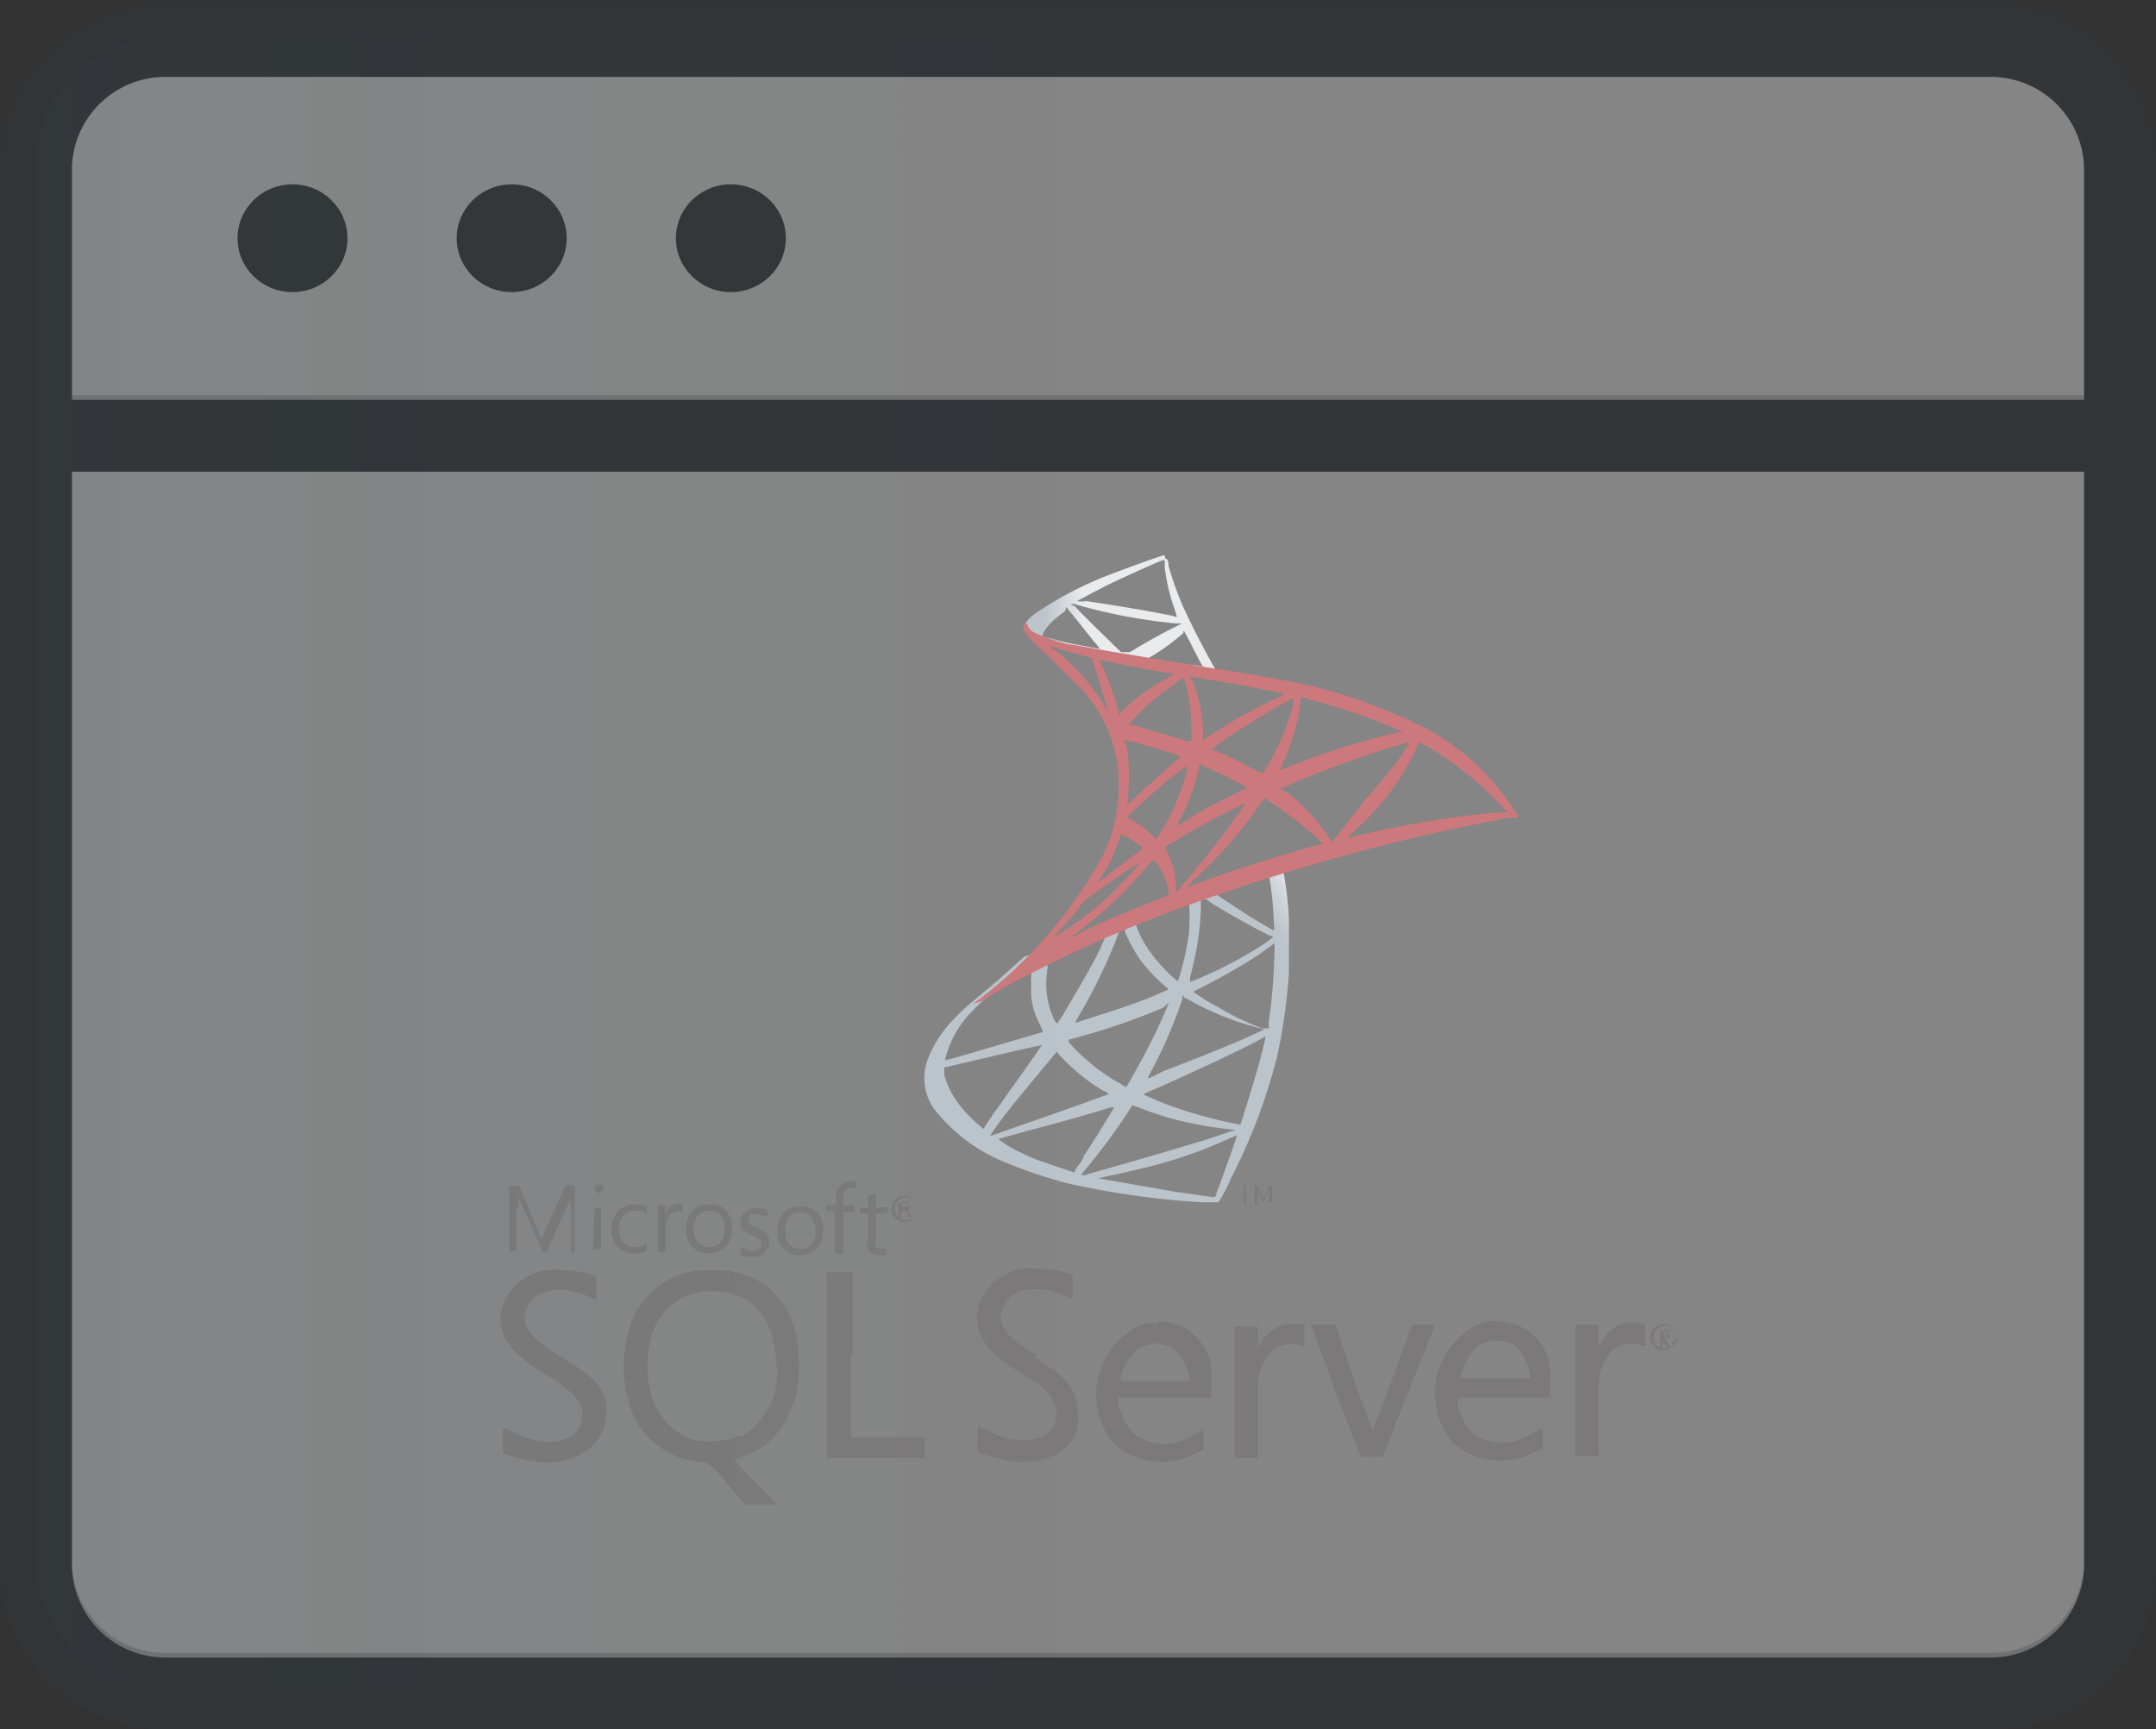 <svg xmlns="http://www.w3.org/2000/svg" xmlns:xlink="http://www.w3.org/1999/xlink" viewBox="0 0 60 48.13"><rect x="0" y="0" width="60" height="48.13" fill="#333333" stroke="none"/><defs><style>.cls-1{fill:url(#linear-gradient);}.cls-2{fill:url(#linear-gradient-2);}.cls-3{fill:url(#radial-gradient);}.cls-4{fill:#23201f;}.cls-5,.cls-7{fill-opacity:0.8;stroke:#333638;stroke-width:2px;}.cls-5{fill:url(#linear-gradient-3);}.cls-6{fill:#333638;}.cls-7{opacity:0.25;fill:url(#linear-gradient-4);}</style><linearGradient id="linear-gradient" x1="288.93" y1="-8413.18" x2="323.28" y2="-8433.47" gradientTransform="translate(17.48 351.39) scale(0.04)" gradientUnits="userSpaceOnUse"><stop offset="0" stop-color="#909ca9"/><stop offset="1" stop-color="#eeeded"/></linearGradient><linearGradient id="linear-gradient-2" x1="289.7" y1="-8795.65" x2="317.34" y2="-8795.65" gradientTransform="translate(17.48 351.39) scale(0.04)" gradientUnits="userSpaceOnUse"><stop offset="0" stop-color="#949fab"/><stop offset="1" stop-color="#dcdee1"/></linearGradient><radialGradient id="radial-gradient" cx="-14702.02" cy="-5315.98" r="36.69" gradientTransform="matrix(-0.04, -0.01, 0.01, -0.07, -443.78, -446.6)" gradientUnits="userSpaceOnUse"><stop offset="0" stop-color="#ef392d"/><stop offset="1" stop-color="#a91f24"/></radialGradient><linearGradient id="linear-gradient-3" x1="115.38" y1="24.13" x2="115.88" y2="24.13" gradientUnits="userSpaceOnUse"><stop offset="0" stop-color="#fff" stop-opacity="0.5"/><stop offset="0.14" stop-color="#fff" stop-opacity="0.5"/><stop offset="1" stop-color="#fff" stop-opacity="0.5"/></linearGradient><linearGradient id="linear-gradient-4" x1="1" y1="24" x2="59" y2="24" gradientUnits="userSpaceOnUse"><stop offset="0" stop-color="#2484c6" stop-opacity="0.1"/><stop offset="0.18" stop-color="#2484c6" stop-opacity="0.05"/><stop offset="0.48" stop-color="#2484c6" stop-opacity="0.01"/><stop offset="1" stop-color="#2484c6" stop-opacity="0"/></linearGradient></defs><g id="Layer_2" data-name="Layer 2"><g id="Layer_1-2" data-name="Layer 1"><path class="cls-1" d="M36.14,23.86,32.53,25l-3.14,1.38-.88.24-.71.64-.74.62a5.37,5.37,0,0,0-.72.71,3.27,3.27,0,0,0-.52.89A1.49,1.49,0,0,0,26,30.87a4.76,4.76,0,0,0,2,1.49,13.13,13.13,0,0,0,1.74.58,23.59,23.59,0,0,0,3.69.52h.48a4.82,4.82,0,0,0,.35-.67,16.07,16.07,0,0,0,1.28-3.38,15.75,15.75,0,0,0,.33-2.35c0-.26,0-1.15,0-1.45a9.11,9.11,0,0,0-.14-1.28s0-.11,0-.11l.48-.15-.08-.21Zm-.83.48a9.1,9.1,0,0,1,.14,1.37.49.49,0,0,1,0,.19s-.46-.26-.77-.46-.8-.52-.88-.58,0,0,.2-.1ZM33.47,25s.09,0,.24.13c.56.35,1.33.77,1.65.92.1,0,.11,0-.12.18a11.68,11.68,0,0,1-1.87,1l-.25.1,0-.15a7.83,7.83,0,0,0,.3-1.91c0-.28,0-.28,0-.28Zm-.38.14a5.49,5.49,0,0,1,0,.8,7.31,7.31,0,0,1-.25,1.18.75.75,0,0,1-.07.19,4.21,4.21,0,0,1-.5-.49,3.59,3.59,0,0,1-.51-.73,2.13,2.13,0,0,1-.15-.37s1.48-.59,1.49-.58Zm-1.78.7h0l0,.1a4.1,4.1,0,0,0,.45.81,5.11,5.11,0,0,0,.63.67.85.85,0,0,1,.13.12s0,0-.42.18-1.08.4-1.72.6l-.46.15s0,0,.05-.11a14.76,14.76,0,0,0,1.08-2.18l.1-.26a.09.09,0,0,1,.06-.07l0,0Zm-.55.23a5.89,5.89,0,0,1-.26.57c-.27.51-.56,1-.94,1.64l-.14.21s0,0-.06-.07a2.23,2.23,0,0,1-.21-.63,2.51,2.51,0,0,1,0-.82c0-.17,0-.16.11-.2.35-.18,1.48-.71,1.49-.7Zm4.71.19v.12a15.86,15.86,0,0,1-.16,2.05c0,.1,0,.19,0,.19l-.18,0A7.15,7.15,0,0,1,33.85,28a4.52,4.52,0,0,1-.64-.4l.25-.13A16.79,16.79,0,0,0,35,26.59l.48-.35,0,0ZM28.7,27s0,0,0,.12a1.29,1.29,0,0,0,0,.29,1.94,1.94,0,0,0,.24,1.1l.09.21-2.39.7-.33.09s0,0,0-.05a2.86,2.86,0,0,1,.79-1.36,3.47,3.47,0,0,1,.9-.69L28.7,27Zm4.26.76.15.08a8,8,0,0,0,2.09.81l.06,0-.09,0c-.36.2-1.55.69-2.77,1.15L32,30s-.06,0-.06,0l.11-.21a13.2,13.2,0,0,0,.86-2l0-.1Zm-.43.14-.05.13a17.64,17.64,0,0,1-.95,1.9,3.45,3.45,0,0,1-.19.33l-.18-.11A5.41,5.41,0,0,1,29.74,29l0-.06.24-.07a17.72,17.72,0,0,0,2.4-.83Zm2.69.94h0c0,.07-.14.63-.25,1s-.18.61-.33,1.08c-.06.21-.12.38-.12.38h0a12,12,0,0,1-2.22-.63l-.48-.21a3.06,3.06,0,0,1,.37-.17c1.24-.55,2.53-1.16,3-1.43l.1-.05ZM29,29.08s-.34.5-.83,1.18c-.17.24-.36.52-.44.62s-.18.27-.25.36l-.11.18-.12-.1a4.16,4.16,0,0,1-.51-.52,2.41,2.41,0,0,1-.46-.88q0-.2,0-.21l1.45-.34,1-.23.29-.06Zm.35.13.09.1a5.27,5.27,0,0,0,1.27,1.05.48.48,0,0,1,.15.09s-1.68.61-2.46.87l-.79.28-.05,0,0,0,.08-.12c.25-.37.57-.77,1.28-1.62l.48-.58Zm2.17,1.56a1.47,1.47,0,0,1,.27.09,8.64,8.64,0,0,0,1,.32,11.66,11.66,0,0,0,1.53.26c.06,0,.09,0,.08,0l-.72.24c-.46.15-1.9.57-3.06.9l-.42.12a.18.18,0,0,1-.11,0,1.85,1.85,0,0,1,.14-.18A17.44,17.44,0,0,0,31.36,31l.16-.25Zm-.48,0s-.19.31-.52.85l-.37.57c0,.09-.13.23-.18.3l-.08.14h0l-1-.34c-.23-.09-.46-.2-.64-.29a3.23,3.23,0,0,1-.47-.3l.83-.23c1.2-.32,1.86-.51,2.29-.65l.15,0Zm3.4.8h0s-.43,1.25-.59,1.64c0,.09-.05.11-.07.11l-1.07-.15-2.11-.37-.07,0,.41-.09c.87-.19,1.29-.3,1.72-.43a13.3,13.3,0,0,0,1.61-.62l.17-.07Z"/><path class="cls-2" d="M32.41,15.45c-.06,0-1,.34-1.65.59a10.23,10.23,0,0,0-1.9,1,1.28,1.28,0,0,0-.37.37.24.24,0,0,0,0,.09l.37.34.87.28,2.07.37,2.37.41,0-.2h0l-.31,0-.06-.11c-.32-.57-.68-1.27-.89-1.74a8.71,8.71,0,0,1-.39-1.1c0-.19-.06-.2-.09-.2Zm0,.14h0a.54.54,0,0,1,0,.17,5.34,5.34,0,0,0,.26,1.14c.1.3.1.29,0,.25-.28-.07-1.53-.29-2.43-.42a1,1,0,0,1-.27,0s.65-.35.94-.49S32.29,15.6,32.37,15.59Zm-2.63,1.22.11,0a15.47,15.47,0,0,0,2.83.54l.17,0-.17.09c-.39.19-.81.43-1.11.61a.91.91,0,0,1-.18.1l-.12,0h-.11l-.28-.27c-.48-.47-.85-.83-1-1Zm-.11.08.39.48c.21.27.42.53.47.58l.08.11s-.56-.1-.85-.16a5.93,5.93,0,0,1-.6-.16l-.15,0v0c0-.18.23-.45.63-.73Zm3.27.66s0,0,.06.1.38.75.45.86.06,0-.32,0l-1.23-.2.07,0a5.65,5.65,0,0,0,.83-.58l.13-.11Z"/><path class="cls-3" d="M28.51,17.33a.25.25,0,0,0,0,.23,1.06,1.06,0,0,0,.25.31s1.22,1.18,1.37,1.35a3.8,3.8,0,0,1,1,2.59,4.26,4.26,0,0,1-.44,2,12.63,12.63,0,0,1-3.61,4.13l.27-.09a6.85,6.85,0,0,1,1-.58,35.64,35.64,0,0,1,4.51-2A56.55,56.55,0,0,1,42,22.76l.24,0,0-.06c-.22-.34-.37-.55-.55-.78a6.65,6.65,0,0,0-1.94-1.61,14.38,14.38,0,0,0-4.2-1.41c-.33-.06-1.06-.19-1.65-.28-1.25-.19-2-.33-2.94-.48l-1.12-.2c-.16,0-.47-.11-.72-.2s-.48-.15-.54-.38Zm.7.68.11,0,.39.12.36.1.31.08s.29.9.38,1.23a1,1,0,0,1,.06.24.72.72,0,0,1-.06-.1,5.54,5.54,0,0,0-1.41-1.59Zm1.35.37.14,0c.47.11,1.3.27,1.83.36l.16,0s0,0-.07.05-.45.26-.57.34a4.83,4.83,0,0,0-.78.62l-.14.14a.39.39,0,0,1,0-.1,10,10,0,0,0-.49-1.34l-.06-.12Zm2.36.45a1.2,1.2,0,0,1,.1.3,4.79,4.79,0,0,1,.13,1.25,2.11,2.11,0,0,1,0,.24v0l-.14,0c-.29-.1-.77-.23-1.17-.35l-.42-.12a6.56,6.56,0,0,1,.48-.49,12.46,12.46,0,0,1,1.05-.81Zm.19,0s1.13.18,1.64.28l1,.2s0,0-.22.12a12.76,12.76,0,0,0-1.79,1l-.26.17a1.54,1.54,0,0,1,0-.17,3.88,3.88,0,0,0-.29-1.49S33.1,18.86,33.11,18.86Zm2.9.57a2.11,2.11,0,0,1-.06.36,7.15,7.15,0,0,1-.69,1.58,1,1,0,0,1-.12.18L35,21.47a9.7,9.7,0,0,0-1.07-.53l-.21-.09A14.72,14.72,0,0,1,35,20C35.4,19.75,36,19.42,36,19.43Zm.2,0,.78.22a17,17,0,0,1,1.86.67l.2.09-.14,0a20.73,20.73,0,0,0-3.14,1l-.16.06a1.19,1.19,0,0,1,.06-.14,5.65,5.65,0,0,0,.53-1.81.45.45,0,0,1,0-.1ZM31.27,20.6a4.75,4.75,0,0,1,.59.14c.31.08,1,.31,1,.32l-.16.14c-.35.3-.7.61-1.11,1l-.23.22s0,0,0,0a5.8,5.8,0,0,0,0-1.65A1.13,1.13,0,0,0,31.27,20.6Zm8,0s-.18.29-.29.45-.4.54-1,1.22l-.71.91-.2.25a.49.49,0,0,1-.08-.11,5.53,5.53,0,0,0-1.1-1.22L35.7,22l-.05-.05s.46-.21.82-.35c.61-.25,1.45-.55,2.08-.75a7.08,7.08,0,0,1,.69-.19Zm.21.05.16.08a9,9,0,0,1,1.82,1.37l.5.51-.28,0a27.45,27.45,0,0,0-4,.67l-.18.05a2.7,2.7,0,0,1,.23-.24,7,7,0,0,0,1.66-2.2,2.61,2.61,0,0,1,.12-.26Zm-6.08.62.66.31c.25.12.62.32.64.34l-.29.15c-.51.25-1,.5-1.41.77l-.24.15s0,0,.06-.15a5.38,5.38,0,0,0,.55-1.5l0-.07Zm-.35.07a3.87,3.87,0,0,1-.14.52A6.77,6.77,0,0,1,32.4,23l-.15.25-.07.11L32,23.19a2.12,2.12,0,0,0-.51-.37.6.6,0,0,1-.13-.08s.47-.44.82-.75.8-.65.81-.64Zm2.17.89.13.09a9.48,9.48,0,0,1,.94.69c.16.13.46.4.52.47l0,0-.22.06c-1.25.35-2.21.66-3.34,1.07l-.24.09s0,0,.25-.25a11.71,11.71,0,0,0,1.83-2.1l.1-.15Zm-.57.14s-.37.53-.59.83-.75.95-1.07,1.34c-.14.16-.26.29-.26.3s0,0,0-.11a2.25,2.25,0,0,0-.24-1c-.06-.12-.07-.15-.05-.17s.84-.5,1.34-.77c.34-.18.87-.44.88-.44Zm-3.45.85.14.07a2.73,2.73,0,0,1,.47.31s-.06.07-.16.14c-.26.18-.65.48-.88.66s-.25.2-.22.16a6.18,6.18,0,0,0,.37-.63c.08-.18.17-.39.23-.57a.36.36,0,0,1,.05-.14Zm.92.72s0,0,.1.13a1.89,1.89,0,0,1,.31.79v.06l-.37.14c-.67.26-1.28.52-1.7.71L30,26a2,2,0,0,1-.24.11l.19-.14a11.1,11.1,0,0,0,2-1.89l.11-.13Zm-.42.1a5.94,5.94,0,0,1-.52.58A8.66,8.66,0,0,1,29.46,26a1.23,1.23,0,0,0-.16.1s0,0,.29-.32.31-.36.47-.56a.75.75,0,0,1,.27-.26C30.73,24.67,31.66,24,31.67,24.05Z"/><path class="cls-4" d="M19.85,35.35H19.7a2.25,2.25,0,0,0-2.1,1.38,3.62,3.62,0,0,0,0,2.61,2.28,2.28,0,0,0,1.91,1.35c.21,0,.35.14.74.61l.49.57h.89l-.59-.6a7.46,7.46,0,0,1-.59-.63s.13-.08.28-.13a2,2,0,0,0,1.2-1.12,2.46,2.46,0,0,0,.3-1.21c.09-1.75-.84-2.85-2.38-2.83Zm.78,4.58a2.09,2.09,0,0,1-1.47.1,1.88,1.88,0,0,1-1-1.09,3,3,0,0,1,.06-2,1.68,1.68,0,0,1,1.6-1c1.08,0,1.69.66,1.77,1.9a2.06,2.06,0,0,1-.95,2.14ZM36,36.84a1,1,0,0,0-.85.45l-.15.24v-.61h-.64v3.66H35V39.41c0-1.07,0-1.2.17-1.49a.81.81,0,0,1,.9-.51l.23.07v-.64Zm-3.78,0a1.74,1.74,0,0,0-.39,0,2.14,2.14,0,0,0-.84,3.33,2,2,0,0,0,2.2.32l.3-.14V39.8l-.3.15a1.43,1.43,0,0,1-1.64-.05,1.67,1.67,0,0,1-.44-1h2.6v-.49a1.46,1.46,0,0,0-1.49-1.63Zm-1.05,1.61a1.55,1.55,0,0,1,.45-.88,1,1,0,0,1,.56-.18.88.88,0,0,1,.55.19,1.45,1.45,0,0,1,.38.86H31.12ZM15.6,37.76c-.7-.43-1-.73-1-1.09.11-1,1.34-.86,2-.48v-.67a2.7,2.7,0,0,0-.91-.17,1.55,1.55,0,0,0-1.62.81c-.37.81,0,1.43,1.14,2.11.66.39,1,.72,1,1.09,0,.75-.91,1-1.84.54L14,39.72a6.25,6.25,0,0,0,0,.73,4,4,0,0,0,.72.2c1.07.22,2-.29,2.13-1.1s-.19-1.17-1.24-1.79Zm26.05-1a2,2,0,0,0-.4.05,2.14,2.14,0,0,0-.83,3.33,2,2,0,0,0,2.2.31l.31-.13v-.58l-.31.16a1.45,1.45,0,0,1-1.63,0,1.61,1.61,0,0,1-.44-1h2.59v-.5a1.46,1.46,0,0,0-1.49-1.62Zm-1,1.61a1.55,1.55,0,0,1,.45-.88,1,1,0,0,1,.56-.18.93.93,0,0,1,.55.18,1.47,1.47,0,0,1,.38.87H40.6Zm-11.8-.65c-.7-.42-1-.72-1-1.08.11-1,1.34-.86,2-.48v-.67a2.37,2.37,0,0,0-.91-.17,1.55,1.55,0,0,0-1.62.81c-.36.81,0,1.43,1.14,2.11.66.39.95.72.95,1.08,0,.75-.9,1-1.84.54l-.36-.17a4.83,4.83,0,0,0,0,.72,4.13,4.13,0,0,0,.71.21C29,40.87,30,40.37,30,39.55s-.19-1.16-1.24-1.79Zm16.63-.92a.93.93,0,0,0-.84.44l-.15.24v-.61h-.65v3.66h.65V39.4c0-1.07,0-1.2.16-1.49a.81.81,0,0,1,.9-.51l.23.07v-.63Zm-21.75.9V35.41H23v5.17h2.73V40H23.68V37.74Zm15,.73-.53,1.39-.52-1.4-.52-1.55h-.67c.44,1.22.9,2.46,1.38,3.67h.61l.72-1.82.74-1.85h-.64s-.28.74-.57,1.56ZM25.18,34a.35.35,0,0,0,.26-.1.36.36,0,0,0,.11-.26.35.35,0,0,0-.11-.26.35.35,0,0,0-.26-.1.34.34,0,0,0-.26.1.33.33,0,0,0-.11.26.35.35,0,0,0,.11.26.33.33,0,0,0,.26.1ZM25,33.41a.27.27,0,0,1,.23-.09.28.28,0,0,1,.23.09.31.31,0,0,1,0,.46.34.34,0,0,1-.46,0,.33.33,0,0,1-.1-.23A.29.29,0,0,1,25,33.41Zm.15.26h0s.06,0,.09.08l.05.12h.08l-.07-.13a.15.15,0,0,0-.08-.09.13.13,0,0,0,.09,0,.12.12,0,0,0,0-.09.09.09,0,0,0,0-.08.17.17,0,0,0-.13,0H25v.47h.07v-.2Zm0-.22h.06l.09,0a.11.11,0,0,1,0,.06c0,.06,0,.08-.1.08H25.1v-.16Zm-10.72.18c0-.16,0-.29,0-.36h0a.85.85,0,0,0,.06.19l.62,1.39h.1l.63-1.4.05-.18h0a2.43,2.43,0,0,0,0,.36v1.23H16V33h-.26l-.58,1.27-.09.23h0L15,34.31,14.45,33h-.28v1.82h.2V33.63Zm2.12,0h.18v1.14H16.5Zm.09-.41a.14.14,0,0,0,.14-.14.1.1,0,0,0,0-.09.13.13,0,0,0-.1,0,.1.1,0,0,0-.09,0,.11.11,0,0,0-.05.09.14.14,0,0,0,.05.1.13.13,0,0,0,.09,0ZM18,34.8v-.21a.51.51,0,0,1-.32.12.42.42,0,0,1-.33-.14.51.51,0,0,1-.12-.36.55.55,0,0,1,.13-.38.43.43,0,0,1,.33-.13.52.52,0,0,1,.31.1v-.22a.73.73,0,0,0-.3-.06.65.65,0,0,0-.5.19.75.75,0,0,0-.18.52.63.63,0,0,0,.17.47.59.59,0,0,0,.45.19A1,1,0,0,0,18,34.8Zm.52-.61a.64.64,0,0,1,.1-.36.28.28,0,0,1,.21-.11.25.25,0,0,1,.16,0v-.21a.22.22,0,0,0-.12,0,.27.27,0,0,0-.2.07.44.44,0,0,0-.15.22h0v-.27h-.21v1.31h.21v-.67Zm1.2.69a.62.62,0,0,0,.48-.19.72.72,0,0,0,.17-.5.69.69,0,0,0-.16-.49.56.56,0,0,0-.46-.18.63.63,0,0,0-.47.17.72.72,0,0,0-.19.52.64.64,0,0,0,.17.48.58.58,0,0,0,.46.19Zm-.29-1.06a.41.41,0,0,1,.31-.12.4.4,0,0,1,.31.12.54.54,0,0,1,.11.38.56.56,0,0,1-.1.37.38.38,0,0,1-.32.13.39.39,0,0,1-.31-.13.53.53,0,0,1-.12-.37A.47.47,0,0,1,19.43,33.82Zm1.86,1a.34.34,0,0,0,.12-.27.33.33,0,0,0-.1-.24.84.84,0,0,0-.24-.14.84.84,0,0,1-.2-.11.17.17,0,0,1-.05-.13.16.16,0,0,1,.06-.13.29.29,0,0,1,.17,0,.53.53,0,0,1,.3.09v-.21a.67.67,0,0,0-.28-.06.49.49,0,0,0-.33.11.32.32,0,0,0-.13.27.28.28,0,0,0,.08.23.61.61,0,0,0,.23.15,1.26,1.26,0,0,1,.22.12.21.21,0,0,1,.05.13c0,.12-.08.18-.25.18a.52.52,0,0,1-.33-.12v.22a.57.57,0,0,0,.32.08.58.58,0,0,0,.36-.12Zm1-1.25a.63.63,0,0,0-.47.17.72.72,0,0,0-.19.52.64.64,0,0,0,.17.48.58.58,0,0,0,.46.19.6.6,0,0,0,.48-.19.72.72,0,0,0,.17-.5.69.69,0,0,0-.16-.49.56.56,0,0,0-.46-.18Zm.41.68a.56.56,0,0,1-.11.37.36.36,0,0,1-.31.13.41.41,0,0,1-.32-.13.67.67,0,0,1,0-.75.39.39,0,0,1,.31-.13.37.37,0,0,1,.31.13.59.59,0,0,1,.11.38Zm.56.65h.21V33.73h.31v-.18h-.31v-.2c0-.18.07-.28.22-.28a.33.33,0,0,1,.14,0v-.19a.34.34,0,0,0-.15,0,.37.37,0,0,0-.28.1.44.44,0,0,0-.14.34v.21H23v.18h.22v1.12Zm.86-.35c0,.25.11.38.34.38a.37.37,0,0,0,.2,0v-.18a.21.21,0,0,1-.14,0,.17.17,0,0,1-.15-.05.32.32,0,0,1,0-.19v-.74h.33v-.17h-.33v-.39l-.21.07v.32h-.23v.17h.23v.78Zm22.44,2.4a.4.4,0,0,0-.26-.1.39.39,0,0,0-.27.11.35.35,0,0,0-.1.26.32.32,0,0,0,.1.25.37.37,0,0,0,.27.11.36.36,0,0,0,.26-.11.35.35,0,0,0,.11-.26.36.36,0,0,0-.11-.26Zm0,.5a.3.3,0,0,1-.23.09.33.33,0,0,1-.23-.09.36.36,0,0,1-.09-.24.33.33,0,0,1,.55-.23.29.29,0,0,1,.1.23A.31.31,0,0,1,46.51,37.4Zm-.18-.22.08,0a.12.12,0,0,0,0-.09.11.11,0,0,0,0-.09.21.21,0,0,0-.13,0h-.13v.47h.06v-.2h0s0,0,.08.08l.05.12h.08l-.06-.13c0-.06,0-.08-.08-.09Zm0,0h-.07V37h.06l.08,0s0,0,0,.06,0,.08-.09.08ZM34.62,33.5h.05V33h.16V33h-.37V33h.16v.47Zm.35-.36V33a.43.43,0,0,0,0,.05l.18.41h0l.18-.41s0,0,0-.05a.38.38,0,0,0,0,.1v.35h.07V33h-.08l-.16.36s0,0,0,.07h0s0,0,0-.06L35,33h-.08v.53H35v-.36Z"/><path class="cls-5" d="M59,43.54h0a3.6,3.6,0,0,1-3.65,3.59H4.64A3.6,3.6,0,0,1,1,43.54V12.13H59ZM59,4.73h0a3.6,3.6,0,0,0-3.65-3.59H4.64A3.6,3.6,0,0,0,1,4.72v7.41H59Z"/><ellipse class="cls-6" cx="8.14" cy="6.63" rx="1.53" ry="1.5"/><ellipse class="cls-6" cx="14.24" cy="6.63" rx="1.53" ry="1.5"/><ellipse class="cls-6" cx="20.34" cy="6.63" rx="1.53" ry="1.5"/><path class="cls-7" d="M59,43.41h0A3.59,3.59,0,0,1,55.31,47H4.64A3.59,3.59,0,0,1,1,43.41V12H59ZM59,4.6h0A3.59,3.59,0,0,0,55.31,1H4.64A3.59,3.59,0,0,0,1,4.59V12H59Z"/></g></g></svg>